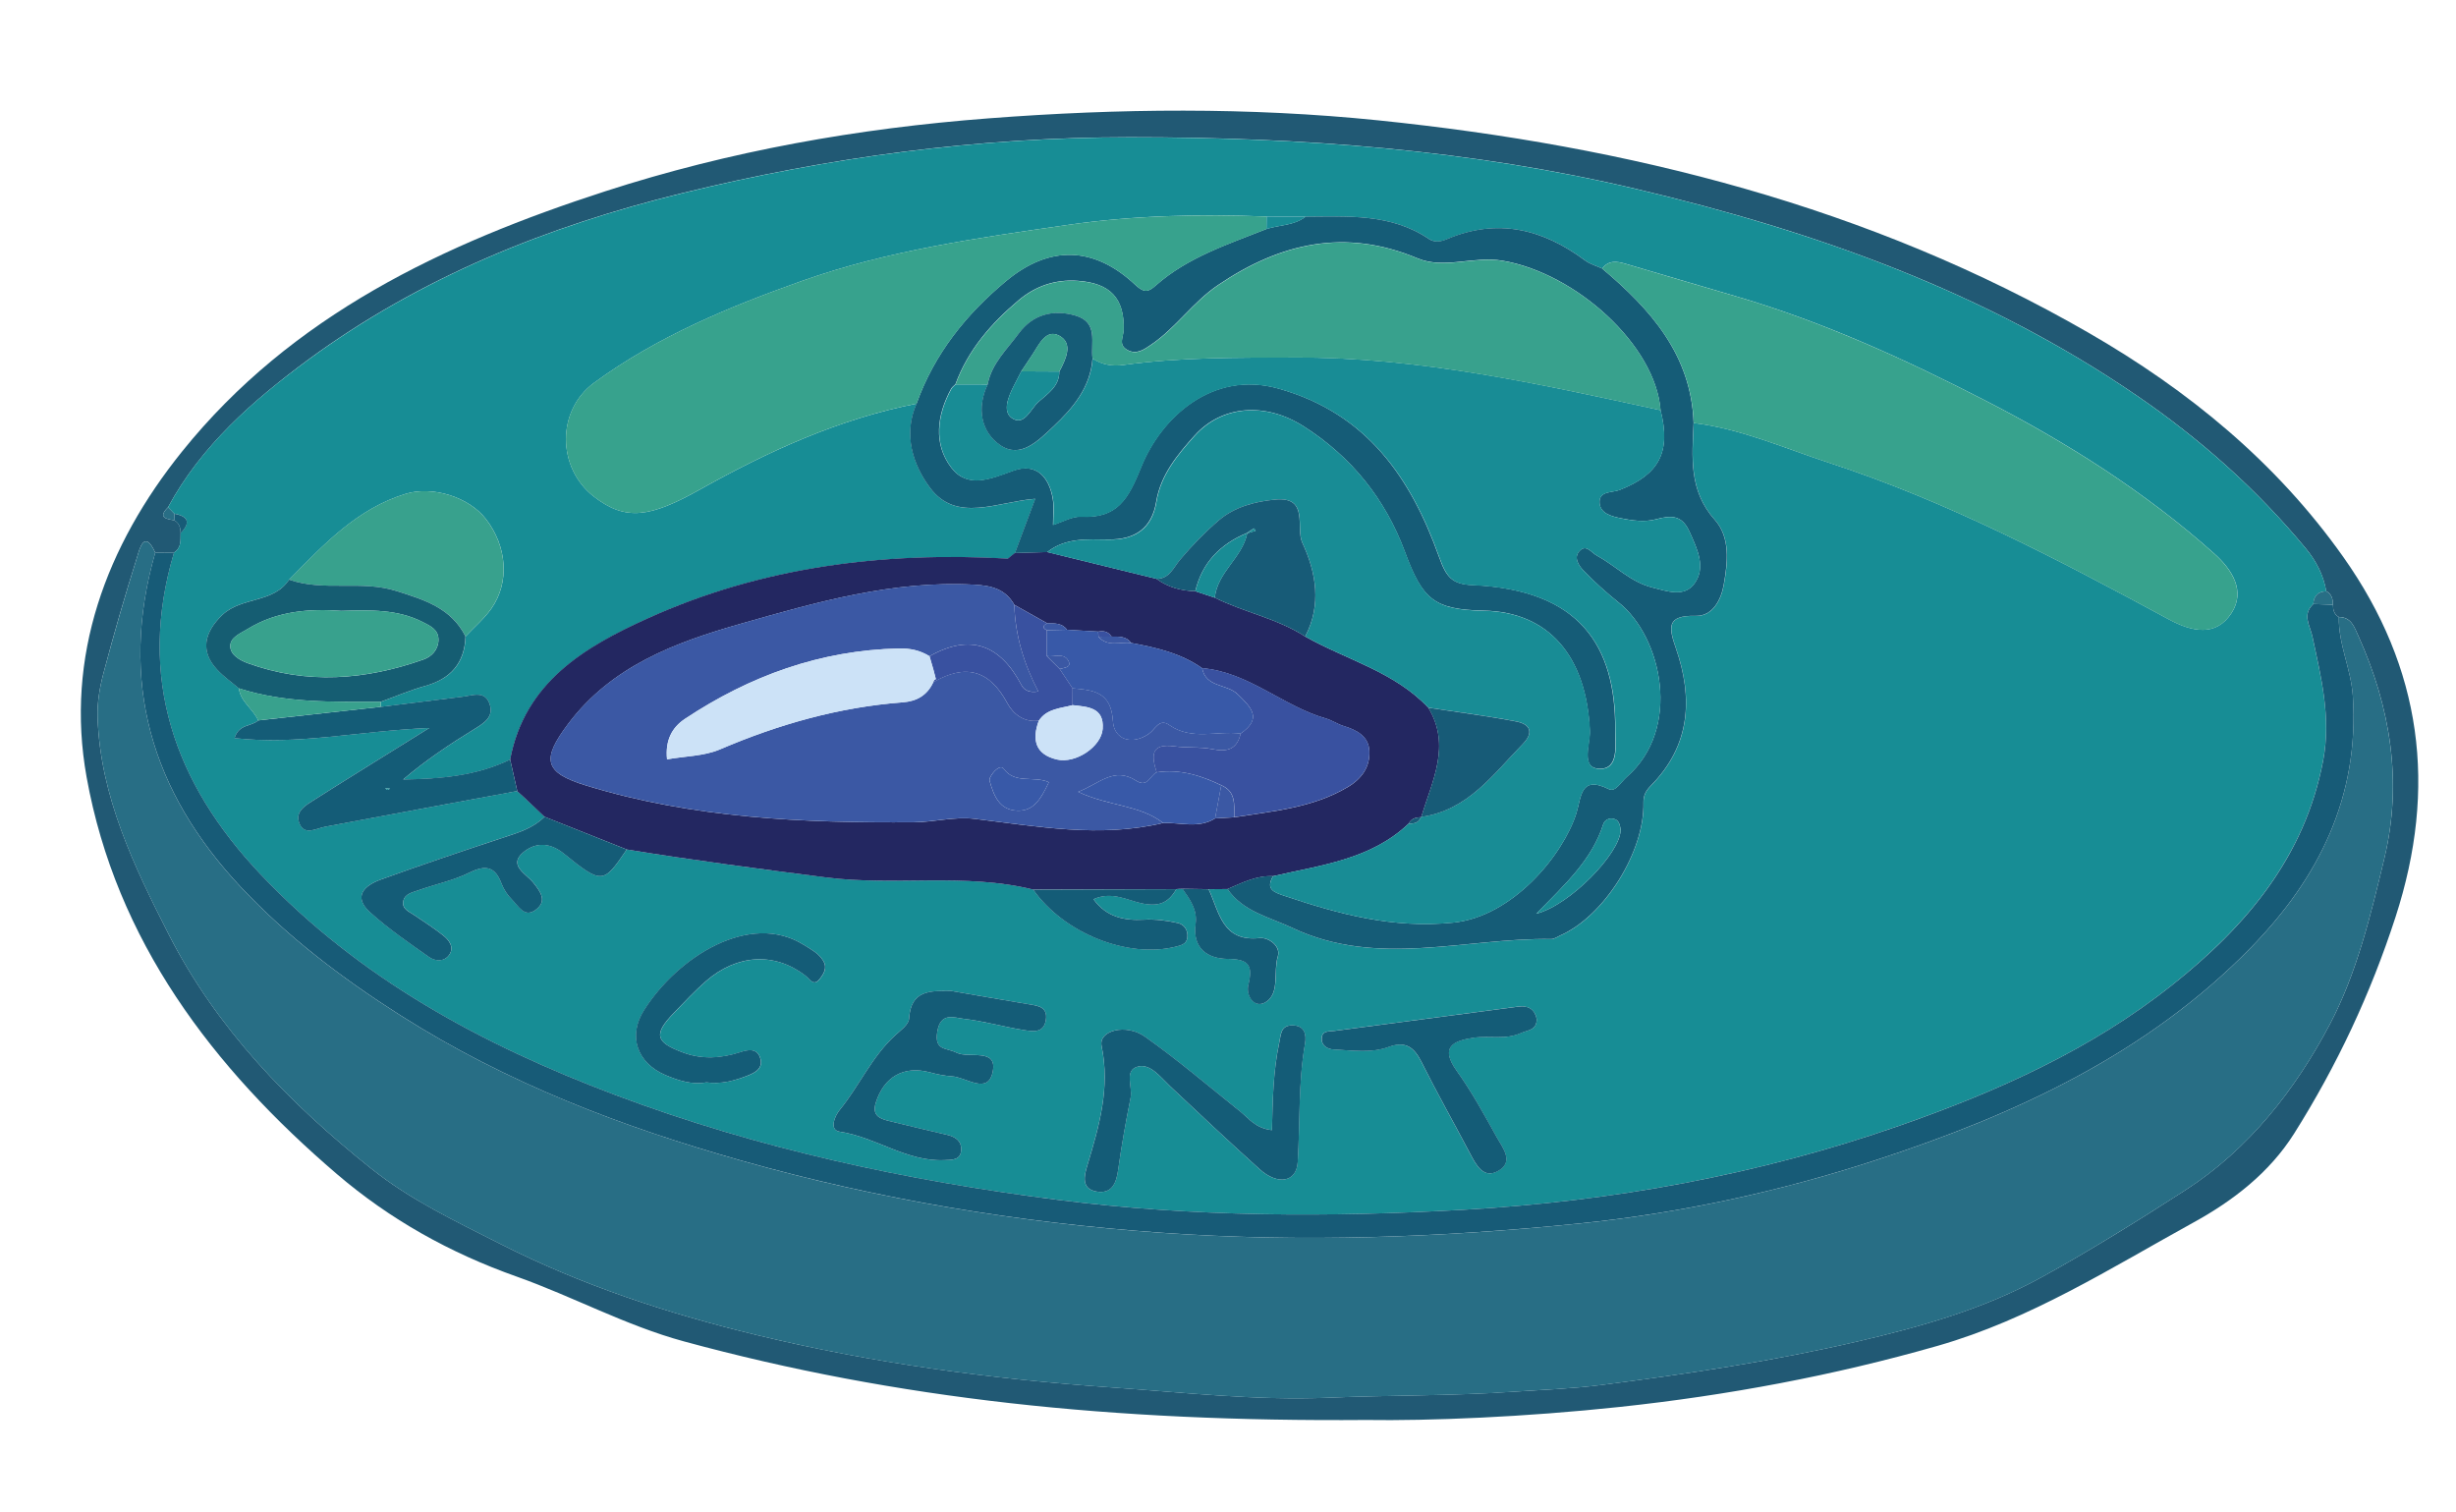 <?xml version="1.0" encoding="utf-8"?>
<!-- Generator: Adobe Illustrator 26.1.0, SVG Export Plug-In . SVG Version: 6.00 Build 0)  -->
<svg version="1.1" id="Layer_1" xmlns="http://www.w3.org/2000/svg" xmlns:xlink="http://www.w3.org/1999/xlink" x="0px" y="0px"
	 viewBox="0 0 380 234" style="enable-background:new 0 0 380 234;" xml:space="preserve">
<style type="text/css">
	.st0{fill:#215974;}
	.st1{fill:#178D95;}
	.st2{fill:#286E85;}
	.st3{fill:#175B77;}
	.st4{fill:#232761;}
	.st5{fill:#155C77;}
	.st6{fill:#37A28D;}
	.st7{fill:#38A18D;}
	.st8{fill:#145C77;}
	.st9{fill:#155D72;}
	.st10{fill:#188C95;}
	.st11{fill:#3B58A4;}
	.st12{fill:#3951A0;}
	.st13{fill:#3859A8;}
	.st14{fill:#CCE2F7;}
</style>
<g>
	<path class="st0" d="M211.35,219.69c-39.07,0.31-72.65-3.21-105.54-12.16c-8.96-2.44-17.19-6.94-25.86-10.02
		c-10.38-3.68-19.61-8.84-27.83-15.87c-19.22-16.45-34.16-36.09-38.72-61.41c-3.36-18.64,3.02-35.77,14.76-50.36
		c16.97-21.1,40.46-32.17,65.5-40.28c19.25-6.23,39.07-9.74,59.29-11.28c20.13-1.54,40.28-1.74,60.31,0.31
		c38.66,3.97,75.9,13.27,109.9,32.87c15.39,8.87,29.02,20,39.4,34.68c12.17,17.2,14.6,35.63,8.08,55.72
		c-3.86,11.89-9.06,22.97-15.68,33.48c-3.86,6.12-9.53,10.44-15.55,13.75c-12.83,7.07-25.28,15-39.61,19.1
		c-16.12,4.61-32.48,7.66-49.16,9.45C235.88,219.25,221.12,219.84,211.35,219.69z M26.95,80.49c0.8,0.43,0.98,1.17,1,1.99
		c-0.03,1.1,0.15,2.28-1.02,3c-0.97,0.01-1.94,0.01-2.91,0.02c-1.7-3.76-2.47-0.4-2.77,0.56c-1.89,5.99-3.64,12.03-5.24,18.1
		c-0.59,2.21-0.99,4.57-0.91,6.84c0.42,12.22,5.63,22.99,11,33.55c7.44,14.6,18.64,26.11,31.36,36.26c6.11,4.88,13,8.11,19.95,11.64
		c12.7,6.44,25.9,10.75,39.58,14.07c18.05,4.38,36.34,6.83,54.87,8.12c11.24,0.78,22.51,2.07,33.72,1.6
		c9.46-0.4,18.93-0.27,28.35-0.91c4.61-0.31,9.27-0.47,13.85-1.06c13.26-1.7,26.48-3.68,39.54-6.71c9.87-2.29,19.65-5.06,28.44-9.89
		c7.59-4.17,15.03-8.81,22.34-13.52c9.86-6.35,17.04-15.57,22.36-25.64c4.17-7.88,6.36-16.96,8.46-25.74
		c2.83-11.8,0.95-23.37-4.04-34.41c-0.6-1.32-1.08-2.9-3.01-2.9c-0.75-0.43-0.9-1.14-0.92-1.91c0.01-0.87-0.18-1.64-1.03-2.09
		c-0.43-2.53-1.59-4.72-3.2-6.66c-7.55-9.12-16.28-16.87-26.08-23.58c-23.57-16.14-49.84-25.43-77.4-31.97
		c-25.83-6.13-51.93-8.02-78.42-8.02c-23.56,0-46.6,3.09-69.31,8.66c-20.74,5.09-40.47,13-57.84,25.77
		C39.16,61.95,31.16,68.92,26,78.48C24.41,80.05,25.64,80.29,26.95,80.49z"/>
	<path class="st1" d="M26,78.48c5.16-9.56,13.15-16.53,21.68-22.8C65.06,42.91,84.78,35,105.52,29.91
		c22.71-5.58,45.75-8.66,69.31-8.66c26.48,0,52.58,1.89,78.42,8.02c27.56,6.54,53.83,15.83,77.4,31.97
		c9.79,6.71,18.53,14.46,26.08,23.58c1.61,1.94,2.77,4.13,3.2,6.66c-1.28,0.03-1.93,0.71-2.01,1.97c-1.78,1.65-0.51,3.33-0.14,5.06
		c1.35,6.3,2.92,12.5,1.66,19.14c-2.83,14.96-11.94,25.64-23.3,34.7c-12.59,10.03-27.07,16.5-42.2,21.79
		c-21.9,7.66-44.6,11.74-67.54,13.03c-20.83,1.18-41.81,1.12-62.7-1.53c-23.43-2.97-46.32-7.89-68.45-16.21
		c-20.58-7.74-39.65-18.01-54.94-34.16c-13.34-14.09-19.16-30.44-13.39-49.79c1.17-0.72,0.99-1.89,1.02-3
		c1.58-1.62,1.2-2.6-0.97-3.01C26.65,79.15,26.33,78.82,26,78.48z M36.96,106.49c0.26,2.09,2.2,3.18,2.99,4.96
		c-1,0.97-2.96,0.5-3.66,2.74c9.75,1.13,19.18-1.1,30.14-1.57c-6.76,4.21-12.24,7.59-17.68,11.04c-1.36,0.87-3.25,1.85-2.38,3.81
		c0.81,1.81,2.53,0.7,3.95,0.43c9.9-1.87,19.81-3.69,29.72-5.52c0,0,0.01,0.05,0.01,0.05c0.34,0.3,0.67,0.6,1.01,0.89
		c1.07,1.01,2.13,2.03,3.2,3.04c-1.7,1.71-3.89,2.4-6.12,3.13c-6.43,2.12-12.84,4.29-19.21,6.58c-2.49,0.9-4.41,2.59-1.65,5.08
		c2.82,2.54,5.99,4.7,9.09,6.9c0.98,0.69,2.39,0.77,3.15-0.34c0.8-1.17-0.02-2.27-0.96-3.01c-1.43-1.12-2.96-2.12-4.48-3.14
		c-0.82-0.55-1.92-0.95-1.67-2.17c0.23-1.12,1.4-1.33,2.3-1.65c2.64-0.95,5.45-1.52,7.95-2.75c2.52-1.24,3.95-0.92,4.95,1.72
		c0.34,0.91,0.93,1.8,1.62,2.47c0.99,0.96,1.91,2.86,3.63,1.6c1.86-1.36,0.79-2.81-0.34-4.23c-1.09-1.36-3.95-2.69-1.54-4.7
		c1.65-1.38,3.86-1.74,6.27,0.21c5.97,4.84,6.13,4.65,9.73-0.64c10.24,1.68,20.52,3,30.81,4.32c10.69,1.38,21.51-0.73,32.07,1.88
		c4.74,6.75,14.61,10.69,22.05,8.84c0.84-0.21,1.66-0.4,1.8-1.36c0.17-1.13-0.45-2.08-1.45-2.3c-1.73-0.39-3.47-0.63-5.34-0.52
		c-2.82,0.15-5.72-0.33-7.72-3.17c2.88-1.29,5.26,0.2,7.53,0.66c2.67,0.54,4.07-0.14,5.28-2.21c0.32-0.03,0.64-0.05,0.96-0.05
		c1.14,1.64,2.34,3.23,2.03,5.44c-0.52,3.73,1.81,5.36,4.94,5.4c3.19,0.04,4,0.87,3.22,4.02c-0.43,1.72,1.04,3.87,2.85,2.56
		c2.01-1.45,1.01-4.6,1.71-6.95c0.51-1.69-1.53-3-2.8-2.86c-5.83,0.63-6.25-4.03-7.9-7.55c0.97-0.01,1.95-0.01,2.92-0.02
		c2.44,3.53,6.45,4.32,10.02,6.01c13.16,6.22,26.7,1.53,40.06,1.73c0.46,0.01,0.92-0.34,1.38-0.54c6.79-2.96,13.08-12.94,12.9-20.6
		c-0.03-1.15,0.44-1.88,1.15-2.6c6.1-6.19,6.54-13.49,3.88-21.2c-1.13-3.29-1.51-5.18,3.06-5.06c2.66,0.07,3.93-2.54,4.33-4.83
		c0.61-3.43,1.06-7.29-1.41-10.06c-4.02-4.52-3.49-9.7-3.25-14.96c7.29,0.88,13.98,3.88,20.85,6.12
		c18.47,6.03,35.62,15.04,52.64,24.25c3.64,1.97,7.33,2.71,9.72-0.97c2.2-3.4,0.1-6.72-2.68-9.2
		c-10.67-9.52-22.75-17.16-35.33-23.63c-12.38-6.37-25.16-12.22-38.64-16.16c-5.71-1.67-11.4-3.37-17.11-5.04
		c-1.32-0.39-2.63-0.59-3.61,0.74c-0.88-0.41-1.87-0.67-2.63-1.24c-6.54-4.89-13.56-6.61-21.35-3.32c-0.97,0.41-1.92,0.59-2.83-0.02
		c-5.86-3.95-12.5-3.48-19.08-3.44c-2.01-0.01-4.03-0.02-6.04-0.03c-10.3-0.4-20.64-0.18-30.78,1.3
		c-13.87,2.01-27.82,3.95-41.15,8.68c-11.31,4.02-22.35,8.6-32.1,15.73c-5.87,4.29-5.76,13.2-0.05,17.62
		c4.92,3.81,8.67,3.24,16.42-1.1c10.55-5.91,21.53-10.93,33.52-13.28c-2.13,4.8-0.53,9.52,2.1,13.05c4.09,5.47,10.4,2.13,16.26,1.68
		c-1.2,3.21-2.17,5.8-3.14,8.39l-0.04,0.02c-0.35,0.28-0.7,0.57-1.05,0.85c-19.29-1.09-38.1,1.25-55.79,9.27
		c-9.7,4.4-18.97,9.87-21.23,21.81c-5.24,2.54-10.82,3.01-16.56,3.08c3.54-3.01,7.23-5.47,11.01-7.79c1.51-0.92,3-1.86,2.39-3.81
		c-0.7-2.23-2.64-1.39-4.21-1.2c-4.23,0.51-8.45,1.05-12.67,1.57c0.02-0.26,0.02-0.52,0-0.78c2.29-0.83,4.55-1.81,6.89-2.46
		c3.96-1.1,6.12-3.52,6.25-7.67c1.34-1.43,2.87-2.72,3.99-4.31c2.86-4.08,2.43-9.63-0.87-13.88c-2.64-3.39-8.27-5.13-12.38-3.87
		c-7.57,2.32-12.73,7.89-18.04,13.28c-2.43,3.69-7.33,2.59-10.34,5.46c-2.81,2.68-3.45,5.63-0.8,8.45
		C34.6,104.67,35.83,105.53,36.96,106.49z M196.8,174.85c-2.54-0.3-3.51-1.75-4.79-2.78c-4.9-3.94-9.71-8.01-14.83-11.66
		c-3.01-2.14-7.24-0.95-6.75,1.42c1.36,6.5-0.39,12.45-2.21,18.5c-0.44,1.46-1.03,3.6,1.43,4.02c2.36,0.4,3.05-1.25,3.34-3.33
		c0.53-3.76,1.2-7.5,1.94-11.22c0.33-1.66-1.09-4.26,1.18-4.8c1.9-0.45,3.43,1.64,4.89,3.02c4.59,4.32,9.19,8.63,13.86,12.85
		c2.81,2.54,5.73,2.06,5.92-1.07c0.38-6.11,0.06-12.25,1.13-18.34c0.23-1.32,0-2.79-1.91-2.82c-1.88-0.03-1.81,1.39-2.09,2.74
		C196.99,165.75,196.91,170.18,196.8,174.85z M147.1,153.3c-3.15,0.02-6.17-0.18-6.45,4.32c-0.06,0.91-1.34,1.81-2.18,2.59
		c-3.59,3.3-5.53,7.82-8.56,11.53c-0.78,0.96-1.65,3.1,0.02,3.35c5.6,0.85,10.35,4.67,16.2,4.4c1.15-0.05,2.52,0.05,2.59-1.6
		c0.06-1.38-0.91-2.02-2.16-2.31c-3.06-0.71-6.12-1.43-9.17-2.19c-1.41-0.35-2.45-0.93-1.89-2.76c1.24-4.04,4.35-5.81,8.38-4.72
		c1.11,0.3,2.26,0.55,3.4,0.61c2.2,0.13,5.56,2.9,6.31-0.66c0.81-3.82-3.66-2.04-5.6-3c-1.61-0.8-3.44-0.27-2.97-3.22
		c0.49-3.12,2.6-2.18,4.11-2.01c3.1,0.35,6.14,1.24,9.24,1.73c1.4,0.22,3.19,0.57,3.47-1.67c0.23-1.87-1.16-2.08-2.54-2.3
		C155.23,154.71,151.17,154,147.1,153.3z M237.77,157.65c-0.29-1.46-1.3-2.12-2.85-1.92c-9.5,1.24-19,2.5-28.5,3.76
		c-0.78,0.1-1.84-0.05-1.93,1.07c-0.09,1.25,0.93,1.77,1.93,1.81c2.81,0.13,5.7,0.6,8.42-0.4c2.64-0.97,3.95,0.08,5.1,2.36
		c2.39,4.75,5.01,9.39,7.48,14.1c0.97,1.85,2.13,4.05,4.43,2.69c2.43-1.42,0.61-3.58-0.3-5.21c-1.93-3.48-3.85-7.01-6.17-10.23
		c-2.66-3.71-0.56-4.66,2.57-5.13c2.44-0.37,5,0.37,7.39-0.74C236.36,159.36,237.78,159.43,237.77,157.65z M109.29,167.46
		c2.23,0.31,4.31-0.24,6.35-1.02c1.34-0.51,2.56-1.24,1.95-2.88c-0.53-1.44-1.95-1.13-3.01-0.78c-2.94,0.96-5.87,1.16-8.79,0.1
		c-4.42-1.61-4.7-2.85-1.51-6.16c1.62-1.68,3.21-3.39,4.97-4.92c4.8-4.18,10.64-4.5,15.37-0.85c0.78,0.6,1.27,1.75,2.27,0.46
		c0.6-0.78,1.15-1.69,0.51-2.74c-0.72-1.18-1.9-1.78-3.04-2.49c-8.31-5.2-19.42,1.81-24.69,10.1c-2.57,4.04-1.07,8.21,3.35,10.08
		C104.97,167.18,107.07,167.86,109.29,167.46z"/>
	<path class="st2" d="M361.87,95.47c1.93,0,2.42,1.59,3.01,2.9c4.99,11.04,6.86,22.61,4.04,34.41c-2.1,8.78-4.3,17.86-8.46,25.74
		c-5.32,10.06-12.49,19.29-22.36,25.64c-7.32,4.71-14.75,9.35-22.34,13.52c-8.78,4.83-18.57,7.6-28.44,9.89
		c-13.06,3.03-26.28,5-39.54,6.71c-4.58,0.59-9.24,0.74-13.85,1.06c-9.42,0.64-18.9,0.51-28.35,0.91
		c-11.2,0.47-22.48-0.82-33.72-1.6c-18.53-1.29-36.82-3.73-54.87-8.12c-13.68-3.32-26.88-7.63-39.58-14.07
		c-6.95-3.52-13.83-6.76-19.95-11.64c-12.72-10.15-23.93-21.66-31.36-36.26c-5.38-10.56-10.58-21.33-11-33.55
		c-0.08-2.27,0.32-4.63,0.91-6.84c1.61-6.07,3.36-12.11,5.24-18.1c0.3-0.96,1.07-4.32,2.77-0.56c-5.72,19.88-0.59,37.03,13.31,51.81
		c7.28,7.74,15.66,14.08,24.69,19.82c16.41,10.42,34.23,17.21,52.75,22.45c21.24,6,42.86,9.58,64.95,11.14
		c21.65,1.52,43.15,0.75,64.61-1.43c15.65-1.59,31.05-4.95,46.05-9.85c21.51-7.04,41.8-16.37,57.9-32.85
		c10.48-10.73,16.78-23.33,15.76-38.91C363.76,103.48,361.79,99.68,361.87,95.47z"/>
	<path class="st3" d="M361.87,95.47c-0.08,4.2,1.89,8.01,2.17,12.21c1.02,15.58-5.28,28.18-15.76,38.91
		c-16.1,16.48-36.38,25.81-57.9,32.85c-15,4.91-30.41,8.26-46.05,9.85c-21.46,2.18-42.96,2.96-64.61,1.43
		c-22.09-1.56-43.7-5.14-64.95-11.14c-18.52-5.23-36.34-12.02-52.75-22.45c-9.03-5.74-17.41-12.08-24.69-19.82
		c-13.9-14.78-19.03-31.93-13.31-51.81c0.97-0.01,1.94-0.01,2.91-0.02c-5.77,19.35,0.05,35.7,13.39,49.79
		c15.29,16.15,34.36,26.42,54.94,34.16c22.12,8.32,45.01,13.23,68.45,16.21c20.89,2.65,41.87,2.7,62.7,1.53
		c22.94-1.29,45.63-5.37,67.54-13.03c15.14-5.29,29.61-11.77,42.2-21.79c11.37-9.05,20.47-19.73,23.3-34.7
		c1.25-6.64-0.31-12.84-1.66-19.14c-0.37-1.73-1.64-3.42,0.14-5.06c1.01,0.04,2.02,0.08,3.03,0.11
		C360.97,94.34,361.12,95.05,361.87,95.47z"/>
	<path class="st2" d="M360.95,93.56c-1.01-0.04-2.02-0.08-3.03-0.11c0.07-1.26,0.72-1.94,2.01-1.97
		C360.77,91.92,360.96,92.69,360.95,93.56z"/>
	<path class="st3" d="M26.98,79.48c2.17,0.41,2.55,1.39,0.97,3.01c-0.02-0.82-0.2-1.56-1-1.99C26.96,80.16,26.97,79.82,26.98,79.48z
		"/>
	<path class="st2" d="M26.98,79.48c-0.01,0.34-0.02,0.68-0.03,1.01c-1.31-0.2-2.54-0.44-0.94-2.01
		C26.33,78.82,26.65,79.15,26.98,79.48z"/>
	<path class="st4" d="M84.25,126.37c-1.07-1.01-2.13-2.03-3.2-3.04c-0.34-0.3-0.67-0.6-1.01-0.9c0,0-0.01-0.05-0.01-0.05
		c-0.37-1.63-0.73-3.25-1.1-4.88c2.26-11.95,11.52-17.41,21.23-21.81c17.68-8.02,36.49-10.36,55.78-9.27
		c0.35-0.28,0.7-0.57,1.05-0.85c0,0,0.04-0.02,0.04-0.02c1.67-0.05,3.33-0.09,5-0.14c5.64,1.38,11.27,2.76,16.91,4.14
		c1.78,1.32,3.82,1.85,6.01,1.92c1,0.33,2,0.67,3.01,1c4.54,2.28,9.67,3.2,13.99,6.01c6.38,3.61,13.79,5.43,19.04,11
		c3.58,5.88,0.59,11.35-1.08,16.9l-0.06,0.06c-0.8,0.01-1.49,0.21-1.9,0.99c-5.88,5.58-13.59,6.42-20.97,8.13
		c-2.57-0.12-4.79,1.02-7.05,1.99c-0.97,0.01-1.95,0.01-2.92,0.02c-1.35-0.02-2.7-0.04-4.05-0.06c-0.32,0-0.64,0.01-0.96,0.05
		c-7.38,0.02-14.76,0.04-22.14,0.07c-10.56-2.61-21.39-0.51-32.07-1.88c-10.29-1.32-20.57-2.65-30.81-4.32
		C92.73,129.74,88.49,128.06,84.25,126.37z M171.97,98.49c-0.48-0.78-1.21-0.93-2.04-0.77c-1.61-0.1-3.22-0.19-4.83-0.28
		c-0.77-1.07-1.93-0.99-3.05-1c-1.7-0.95-3.4-1.91-5.1-2.86c-1.39-2.42-3.47-2.97-6.22-3.12c-12.53-0.68-24.36,2.69-36.16,6.06
		c-10.13,2.89-19.93,6.54-26.64,15.45c-4.17,5.53-3.8,7.55,2.76,9.56c16.52,5.07,33.61,5.81,50.72,5.69
		c3.09-0.02,6.25-0.91,9.4-0.53c9.7,1.17,19.37,2.97,29.15,0.64c2.7-0.1,5.49,0.9,8.05-0.71c0.98-0.06,1.96-0.11,2.95-0.17
		c6-0.95,12.1-1.45,17.53-4.65c2.23-1.32,3.5-3.16,3.38-5.61c-0.11-2.27-1.95-3.25-3.98-3.86c-0.94-0.28-1.79-0.89-2.74-1.16
		c-6.67-1.91-11.96-7.17-19.15-7.79c-3.3-2.31-7.11-3.19-10.98-3.9C174.24,98.39,173.09,98.5,171.97,98.49z"/>
	<path class="st5" d="M162.03,85.42c-1.67,0.05-3.33,0.09-5,0.14c0.97-2.59,1.94-5.17,3.14-8.39c-5.85,0.45-12.17,3.78-16.26-1.68
		c-2.64-3.53-4.23-8.25-2.1-13.05c2.75-7.7,7.7-13.86,13.88-18.98c6.76-5.61,13.64-5.34,19.98,0.62c1.41,1.32,2.04,1.07,3.18,0.06
		c4.95-4.36,11.13-6.34,17.09-8.71c2.02-0.65,4.28-0.52,6.06-1.91c6.57-0.03,13.22-0.51,19.07,3.44c0.91,0.61,1.85,0.43,2.83,0.02
		c7.8-3.29,14.81-1.56,21.35,3.32c0.76,0.57,1.75,0.84,2.63,1.24c7.51,6.31,13.79,13.35,14.16,23.89
		c-0.24,5.27-0.77,10.45,3.25,14.96c2.47,2.77,2.01,6.63,1.41,10.06c-0.4,2.29-1.67,4.89-4.33,4.83c-4.57-0.11-4.2,1.77-3.06,5.06
		c2.66,7.71,2.22,15.01-3.88,21.2c-0.7,0.71-1.17,1.44-1.15,2.6c0.19,7.66-6.11,17.63-12.9,20.6c-0.45,0.2-0.92,0.55-1.38,0.54
		c-13.36-0.2-26.91,4.49-40.06-1.73c-3.58-1.69-7.59-2.48-10.02-6.01c2.26-0.97,4.48-2.12,7.05-1.99c-1.19,2.04,0.14,2.5,1.75,3.04
		c8.48,2.85,16.8,5.09,26.12,4.15c9.21-0.93,16.99-10.45,19.04-16.87c0.81-2.52,0.57-6.01,5.05-3.78c1.02,0.51,1.88-1.13,2.74-1.87
		c8.6-7.48,5.46-21.67-1.21-26.99c-1.94-1.55-3.8-3.22-5.51-5.01c-0.74-0.77-1.57-2.09-0.44-3.1c0.98-0.88,1.72,0.38,2.54,0.82
		c2.9,1.58,5.24,4.1,8.59,4.95c2.29,0.58,4.93,1.55,6.5-0.57c1.86-2.53,0.48-5.34-0.71-8c-1.16-2.62-2.78-2.64-5.22-1.98
		c-1.69,0.46-3.67,0.21-5.43-0.16c-1.36-0.28-3.29-0.72-3.3-2.51c-0.02-1.74,2.01-1.44,3.11-1.87c6.13-2.4,7.98-5.87,6.33-12.35
		c-0.76-10.03-13.09-21.2-24.45-23.12c-4.5-0.76-9.02,1.36-13.15-0.37c-11.2-4.69-21.21-2.39-30.85,4.13
		c-3.91,2.64-6.53,6.64-10.39,9.25c-1.06,0.72-2.24,1.59-3.67,0.79c-1.43-0.8-0.59-2-0.56-3.1c0.15-4.93-2.12-7.23-7.08-7.59
		c-3.54-0.25-6.6,0.83-9.21,3.04c-4.22,3.56-7.79,7.67-9.73,12.96c-0.23,0.24-0.53,0.44-0.68,0.72c-2.2,4.07-2.77,8.52,0.03,12.19
		c2.51,3.28,6.1,1.73,9.55,0.48c3.57-1.3,5.59,0.92,6.16,4.39c0.2,1.25,0.03,2.56,0.03,3.99c1.49-0.46,2.93-1.34,4.32-1.27
		c5.63,0.28,7.3-2.68,9.32-7.69c3.07-7.62,10.98-15.02,21.25-12.14c13.72,3.84,20.48,13.87,24.84,26.05
		c1.12,3.14,2.01,4.22,5.2,4.36c16.59,0.71,22.13,9.42,22.05,22.34c-0.01,2.38,0.62,6.17-2.46,6.07c-2.96-0.1-1.37-3.83-1.46-5.89
		c-0.52-11.58-6.41-18.37-16.4-18.57c-7.68-0.16-9.48-1.68-12.22-9.11c-3.02-8.17-8.31-14.73-15.67-19.41
		c-5.94-3.78-12.65-3.26-16.88,1.45c-2.62,2.92-5.24,6.05-5.92,10.21c-0.68,4.13-3.29,5.9-7.37,5.85
		C168.26,83.45,164.88,83.16,162.03,85.42z M237.71,141.36c5.21-1.33,12.86-9.29,13.03-12.82c0.03-0.57-0.22-1.42-0.63-1.67
		c-0.75-0.46-1.77-0.23-2.06,0.68C246.32,133,242.19,136.79,237.71,141.36z"/>
	<path class="st6" d="M195.95,35.44c-5.97,2.38-12.15,4.35-17.09,8.71c-1.15,1.01-1.78,1.26-3.18-0.06
		c-6.34-5.96-13.22-6.23-19.98-0.62c-6.17,5.12-11.13,11.28-13.88,18.98c-11.99,2.35-22.97,7.37-33.52,13.28
		c-7.75,4.34-11.5,4.91-16.42,1.1c-5.7-4.42-5.82-13.33,0.05-17.62c9.75-7.13,20.79-11.71,32.1-15.73
		c13.33-4.73,27.28-6.67,41.15-8.68c10.14-1.47,20.49-1.69,30.78-1.3C195.96,34.14,195.96,34.79,195.95,35.44z"/>
	<path class="st6" d="M262.06,65.45c-0.37-10.54-6.65-17.58-14.16-23.89c0.98-1.33,2.29-1.13,3.6-0.74
		c5.71,1.67,11.4,3.38,17.11,5.04c13.48,3.94,26.26,9.79,38.64,16.16c12.58,6.48,24.66,14.11,35.33,23.63
		c2.78,2.48,4.88,5.8,2.68,9.2c-2.38,3.68-6.07,2.94-9.72,0.97c-17.02-9.21-34.17-18.22-52.64-24.25
		C276.04,69.33,269.35,66.33,262.06,65.45z"/>
	<path class="st7" d="M44.73,89.68c5.3-5.39,10.46-10.96,18.04-13.28c4.11-1.26,9.74,0.48,12.38,3.87c3.3,4.25,3.74,9.79,0.87,13.88
		c-1.11,1.59-2.65,2.88-3.99,4.31c-2.21-4.4-6.38-5.66-10.67-7.02C55.89,89.71,50.13,91.58,44.73,89.68z"/>
	<path class="st8" d="M78.93,117.51c0.37,1.63,0.73,3.26,1.1,4.88c-9.91,1.83-19.82,3.65-29.72,5.52c-1.42,0.27-3.14,1.38-3.95-0.43
		c-0.87-1.96,1.02-2.94,2.38-3.81c5.44-3.45,10.92-6.83,17.68-11.04c-10.96,0.47-20.39,2.69-30.14,1.57
		c0.7-2.24,2.66-1.77,3.66-2.74c6.32-0.7,12.63-1.4,18.95-2.1c4.23-0.53,8.45-1.06,12.68-1.57c1.57-0.19,3.51-1.03,4.21,1.2
		c0.62,1.95-0.88,2.88-2.39,3.81c-3.78,2.32-7.47,4.78-11.01,7.79C68.11,120.51,73.7,120.04,78.93,117.51z M60.35,122.01
		c-0.25-0.02-0.51-0.04-0.76-0.07c0.12,0.09,0.23,0.25,0.36,0.26C60.07,122.22,60.21,122.08,60.35,122.01z"/>
	<path class="st8" d="M196.8,174.85c0.11-4.67,0.19-9.11,1.12-13.47c0.29-1.35,0.21-2.76,2.09-2.74c1.91,0.03,2.14,1.5,1.91,2.82
		c-1.06,6.08-0.75,12.23-1.13,18.34c-0.19,3.13-3.11,3.61-5.92,1.07c-4.68-4.22-9.28-8.53-13.86-12.85c-1.46-1.38-3-3.47-4.89-3.02
		c-2.27,0.53-0.85,3.14-1.18,4.8c-0.75,3.72-1.41,7.46-1.94,11.22c-0.29,2.08-0.98,3.73-3.34,3.33c-2.46-0.42-1.87-2.56-1.43-4.02
		c1.82-6.05,3.57-12,2.21-18.5c-0.5-2.36,3.74-3.56,6.75-1.42c5.12,3.64,9.92,7.72,14.83,11.66
		C193.29,173.1,194.26,174.55,196.8,174.85z"/>
	<path class="st9" d="M44.73,89.68c5.39,1.89,11.16,0.03,16.62,1.76c4.29,1.36,8.46,2.62,10.67,7.02c-0.14,4.14-2.29,6.57-6.25,7.67
		c-2.34,0.65-4.6,1.63-6.89,2.46c-7.38-0.01-14.78,0.22-21.93-2.09c-1.13-0.96-2.36-1.82-3.36-2.9c-2.65-2.82-2.01-5.77,0.8-8.45
		C37.4,92.28,42.31,93.38,44.73,89.68z M52.81,94.51c-4.79-0.35-9.87-0.04-14.49,2.8c-1.14,0.7-2.71,1.29-2.69,2.67
		c0.02,1.35,1.45,2.16,2.72,2.63c9.13,3.32,18.21,2.6,27.19-0.58c1.24-0.44,2.27-1.5,2.3-3c0.03-1.6-1.21-2.17-2.44-2.79
		C61.54,94.27,57.39,94.37,52.81,94.51z"/>
	<path class="st8" d="M147.1,153.3c4.06,0.7,8.13,1.42,12.2,2.09c1.38,0.23,2.77,0.44,2.54,2.3c-0.28,2.24-2.07,1.89-3.47,1.67
		c-3.09-0.49-6.13-1.38-9.24-1.73c-1.5-0.17-3.61-1.11-4.11,2.01c-0.47,2.95,1.37,2.42,2.97,3.22c1.94,0.97,6.41-0.82,5.6,3
		c-0.75,3.57-4.11,0.79-6.31,0.66c-1.14-0.07-2.29-0.31-3.4-0.61c-4.03-1.09-7.13,0.68-8.38,4.72c-0.57,1.83,0.47,2.41,1.89,2.76
		c3.05,0.75,6.11,1.47,9.17,2.19c1.25,0.29,2.22,0.94,2.16,2.31c-0.07,1.65-1.44,1.54-2.59,1.6c-5.85,0.27-10.6-3.56-16.2-4.4
		c-1.67-0.25-0.8-2.39-0.02-3.35c3.03-3.72,4.97-8.23,8.56-11.53c0.84-0.77,2.12-1.68,2.18-2.59
		C140.93,153.12,143.95,153.31,147.1,153.3z"/>
	<path class="st8" d="M84.25,126.37c4.24,1.69,8.48,3.37,12.72,5.06c-3.6,5.28-3.76,5.48-9.73,0.64c-2.4-1.95-4.62-1.59-6.27-0.21
		c-2.41,2.01,0.45,3.34,1.54,4.7c1.14,1.42,2.2,2.87,0.34,4.23c-1.72,1.26-2.65-0.63-3.63-1.6c-0.69-0.68-1.28-1.57-1.62-2.47
		c-0.99-2.64-2.43-2.96-4.95-1.72c-2.49,1.23-5.31,1.81-7.95,2.75c-0.89,0.32-2.07,0.53-2.3,1.65c-0.26,1.22,0.85,1.62,1.67,2.17
		c1.51,1.02,3.05,2.01,4.48,3.14c0.94,0.74,1.76,1.84,0.96,3.01c-0.76,1.11-2.17,1.04-3.15,0.34c-3.11-2.2-6.28-4.36-9.09-6.9
		c-2.75-2.48-0.84-4.18,1.65-5.08c6.37-2.3,12.78-4.46,19.21-6.58C80.36,128.77,82.55,128.08,84.25,126.37z"/>
	<path class="st8" d="M237.77,157.65c0,1.78-1.41,1.71-2.41,2.17c-2.39,1.1-4.95,0.37-7.39,0.74c-3.13,0.47-5.23,1.42-2.57,5.13
		c2.32,3.23,4.24,6.75,6.17,10.23c0.9,1.63,2.73,3.78,0.3,5.21c-2.31,1.35-3.46-0.84-4.43-2.69c-2.47-4.71-5.1-9.34-7.48-14.1
		c-1.15-2.29-2.45-3.34-5.1-2.36c-2.72,1-5.6,0.53-8.42,0.4c-1-0.04-2.03-0.56-1.93-1.81c0.08-1.13,1.14-0.97,1.93-1.07
		c9.5-1.26,19-2.52,28.5-3.76C236.48,155.53,237.48,156.19,237.77,157.65z"/>
	<path class="st8" d="M109.29,167.46c-2.22,0.4-4.32-0.28-6.29-1.11c-4.42-1.87-5.92-6.04-3.35-10.08
		c5.27-8.29,16.38-15.29,24.69-10.1c1.14,0.71,2.32,1.31,3.04,2.49c0.64,1.05,0.09,1.96-0.51,2.74c-1,1.29-1.48,0.14-2.27-0.46
		c-4.73-3.65-10.57-3.33-15.37,0.85c-1.75,1.53-3.35,3.24-4.97,4.92c-3.19,3.31-2.9,4.55,1.51,6.16c2.91,1.06,5.85,0.86,8.79-0.1
		c1.07-0.35,2.48-0.66,3.01,0.78c0.61,1.65-0.61,2.37-1.95,2.88C113.6,167.22,111.53,167.77,109.29,167.46z"/>
	<path class="st8" d="M159.86,137.64c7.38-0.02,14.76-0.04,22.14-0.07c-1.21,2.07-2.61,2.75-5.28,2.21
		c-2.27-0.46-4.65-1.94-7.53-0.66c2.01,2.84,4.91,3.32,7.72,3.17c1.87-0.1,3.6,0.13,5.34,0.52c1.01,0.23,1.62,1.18,1.45,2.3
		c-0.14,0.96-0.96,1.15-1.8,1.36C174.47,148.33,164.6,144.39,159.86,137.64z"/>
	<path class="st8" d="M182.95,137.52c1.35,0.02,2.7,0.04,4.05,0.06c1.65,3.52,2.07,8.18,7.9,7.55c1.27-0.14,3.31,1.17,2.8,2.86
		c-0.7,2.35,0.3,5.51-1.71,6.95c-1.82,1.31-3.28-0.84-2.85-2.56c0.78-3.15-0.03-3.98-3.22-4.02c-3.12-0.04-5.45-1.67-4.94-5.4
		C185.29,140.75,184.1,139.16,182.95,137.52z"/>
	<path class="st7" d="M36.96,106.49c7.16,2.31,14.56,2.08,21.93,2.09c0.02,0.26,0.03,0.52,0,0.78c-6.32,0.7-12.63,1.4-18.95,2.09
		C39.15,109.67,37.22,108.59,36.96,106.49z"/>
	<path class="st10" d="M195.95,35.44c0.01-0.65,0.01-1.3,0.02-1.94c2.01,0.01,4.03,0.02,6.04,0.03
		C200.23,34.92,197.97,34.79,195.95,35.44z"/>
	<path class="st5" d="M156.99,85.58c-0.35,0.28-0.7,0.57-1.05,0.85C156.29,86.14,156.64,85.86,156.99,85.58z"/>
	<path class="st8" d="M80.04,122.44c0.34,0.3,0.67,0.6,1.01,0.9C80.72,123.03,80.38,122.73,80.04,122.44z"/>
	<path class="st10" d="M256.93,63.46c1.65,6.48-0.2,9.95-6.33,12.35c-1.1,0.43-3.13,0.13-3.11,1.87c0.02,1.79,1.94,2.23,3.3,2.51
		c1.76,0.37,3.75,0.61,5.43,0.16c2.44-0.66,4.06-0.64,5.22,1.98c1.18,2.66,2.57,5.47,0.71,8c-1.56,2.12-4.2,1.15-6.5,0.57
		c-3.35-0.85-5.69-3.37-8.59-4.95c-0.82-0.45-1.56-1.7-2.54-0.82c-1.13,1.01-0.3,2.33,0.44,3.1c1.71,1.79,3.58,3.46,5.51,5.01
		c6.66,5.32,9.81,19.51,1.21,26.99c-0.86,0.75-1.71,2.38-2.74,1.87c-4.48-2.22-4.25,1.27-5.05,3.78
		c-2.05,6.41-9.83,15.94-19.04,16.87c-9.33,0.94-17.65-1.31-26.12-4.15c-1.61-0.54-2.95-1-1.75-3.04
		c7.37-1.72,15.09-2.56,20.97-8.13c0.81,0.02,1.55-0.1,1.9-0.99c0,0,0.06-0.06,0.06-0.06c7.21-1,11.12-6.59,15.7-11.27
		c1.8-1.84,1.09-3.09-0.99-3.49c-4.51-0.87-9.08-1.45-13.63-2.14c-5.25-5.56-12.66-7.39-19.04-11c2.57-4.91,1.69-9.91-0.44-14.5
		c-1.07-2.31,1.12-7.2-4.2-6.69c-3.14,0.3-6.29,1.12-8.76,3.24c-2.14,1.84-4.13,3.89-5.95,6.05c-1.06,1.26-1.63,2.95-3.65,2.98
		c-5.64-1.38-11.27-2.76-16.91-4.14c2.85-2.26,6.22-1.96,9.52-1.93c4.09,0.05,6.7-1.72,7.37-5.85c0.68-4.17,3.3-7.3,5.92-10.21
		c4.23-4.71,10.94-5.23,16.88-1.45c7.35,4.68,12.64,11.24,15.67,19.41c2.75,7.43,4.54,8.95,12.22,9.11
		c9.99,0.2,15.87,6.99,16.4,18.57c0.09,2.06-1.5,5.79,1.46,5.89c3.08,0.1,2.45-3.69,2.46-6.07c0.08-12.91-5.46-21.63-22.05-22.34
		c-3.19-0.14-4.07-1.21-5.2-4.36c-4.36-12.19-11.12-22.21-24.84-26.05c-10.27-2.88-18.18,4.52-21.25,12.14
		c-2.02,5-3.69,7.97-9.32,7.69c-1.39-0.07-2.83,0.81-4.32,1.27c0-1.43,0.17-2.74-0.03-3.99c-0.57-3.48-2.59-5.69-6.16-4.39
		c-3.45,1.25-7.05,2.8-9.55-0.48c-2.8-3.67-2.24-8.12-0.03-12.19c0.15-0.28,0.45-0.48,0.68-0.72c1.66,0,3.31,0,4.96,0.01
		c-1.75,3.66-1.02,7.39,1.99,9.42c3.1,2.09,5.83-0.69,8.18-2.91c3.08-2.91,5.72-6.05,6.07-10.52c1.45,0.98,3.09,1.22,4.77,0.99
		c8.8-1.21,17.62-1.12,26.5-1.15C219.65,55.23,238.26,59.41,256.93,63.46z"/>
	<path class="st11" d="M179.95,127.32c-9.77,2.34-19.45,0.53-29.15-0.64c-3.15-0.38-6.31,0.5-9.4,0.53
		c-17.11,0.12-34.19-0.62-50.72-5.69c-6.56-2.01-6.93-4.03-2.76-9.56c6.72-8.91,16.51-12.56,26.64-15.45
		c11.8-3.37,23.63-6.73,36.16-6.06c2.75,0.15,4.83,0.7,6.22,3.12c0.13,4.72,1.48,9.15,3.71,13.4c-1.47,0.26-2.23-0.28-2.6-0.97
		c-3.28-6.24-7.9-8.05-14.24-4.47c-1.45-0.92-3.02-1.24-4.74-1.2c-12.14,0.26-23.06,4.23-33.09,10.88
		c-2.04,1.36-3.07,3.35-2.78,6.27c2.84-0.5,5.76-0.49,8.21-1.55c9.07-3.88,18.41-6.53,28.26-7.27c2.18-0.16,3.79-1.09,4.72-3.11
		c4.94-2.88,8.67-1.97,11.46,3.23c0.89,1.66,2.57,3.04,4.88,2.7c-1.09,2.94-0.57,5.23,2.79,6.02c2.9,0.69,6.89-1.98,7.09-4.74
		c0.24-3.36-2.36-3.4-4.66-3.67c0-0.87,0-1.73,0.01-2.6c3.21,0.28,5.97,0.51,6.24,5.08c0.17,2.84,2.9,3.78,5.54,1.97
		c1.02-0.7,1.62-2.47,3.17-1.38c3.49,2.45,7.38,0.85,11.05,1.33c-0.56,2.47-2.1,2.88-4.4,2.41c-1.89-0.39-3.9-0.16-5.83-0.43
		c-3.75-0.52-3.57,1.5-2.76,4.02c-1.05,0.46-1.36,2.46-3.2,1.28c-3.44-2.19-5.67,0.48-8.96,1.74
		C171.63,124.77,176.33,124.51,179.95,127.32z M162.28,121.02c-2.26-1.04-5.25,0.33-6.98-2.07c-0.53-0.74-1.69,0.44-2.13,1.38
		c-0.07,0.14-0.1,0.34-0.06,0.48c0.65,2.26,1.47,4.5,4.28,4.61C159.9,125.52,161.04,123.67,162.28,121.02z"/>
	<path class="st12" d="M178.96,119.49c-0.81-2.52-0.99-4.54,2.76-4.02c1.93,0.27,3.94,0.05,5.83,0.43c2.31,0.47,3.84,0.07,4.4-2.41
		c3.37-2.32,1.7-4-0.46-6.09c-1.69-1.63-4.94-1.02-5.49-4.04c7.19,0.61,12.48,5.88,19.15,7.79c0.95,0.27,1.79,0.88,2.74,1.16
		c2.03,0.61,3.87,1.59,3.98,3.86c0.12,2.45-1.14,4.29-3.38,5.61c-5.43,3.21-11.53,3.7-17.53,4.65c0-1.91,0.31-3.96-1.99-4.94
		C185.8,119.97,182.53,118.95,178.96,119.49z"/>
	<path class="st13" d="M186,103.37c0.56,3.02,3.81,2.41,5.49,4.04c2.17,2.09,3.83,3.77,0.46,6.09c-3.67-0.48-7.56,1.12-11.05-1.33
		c-1.55-1.09-2.15,0.68-3.17,1.38c-2.64,1.81-5.37,0.87-5.54-1.97c-0.27-4.57-3.03-4.8-6.24-5.08c-0.67-1-1.33-2-2-3
		c0.68-0.2,1.89-0.21,1.36-1.24c-0.68-1.33-2.21-0.55-3.36-0.76c0-1.33,0-2.66,0-4c1.04-0.02,2.09-0.05,3.13-0.07
		c1.61,0.1,3.22,0.19,4.83,0.28c0.01,0.26,0.02,0.53,0.04,0.8c1.43,1.65,3.35,0.76,5.06,0.96C178.89,100.18,182.7,101.06,186,103.37
		z"/>
	<path class="st3" d="M178.94,89.56c2.02-0.03,2.59-1.72,3.65-2.98c1.82-2.15,3.81-4.21,5.95-6.05c2.47-2.12,5.62-2.94,8.76-3.24
		c5.32-0.51,3.12,4.38,4.2,6.69c2.14,4.59,3.01,9.59,0.44,14.5c-4.32-2.81-9.44-3.73-13.99-6.01c0.41-3.96,4.25-6.18,5.02-9.96
		c0.44-0.13,0.87-0.27,1.31-0.4c-0.09-0.13-0.24-0.37-0.25-0.37c-0.38,0.23-0.74,0.47-1.1,0.72c-4.11,1.71-6.94,4.57-7.99,9
		C182.76,91.41,180.73,90.88,178.94,89.56z"/>
	<path class="st3" d="M220.98,109.49c4.55,0.7,9.12,1.27,13.63,2.14c2.08,0.4,2.79,1.64,0.99,3.49c-4.58,4.68-8.49,10.27-15.7,11.27
		C221.57,120.84,224.56,115.37,220.98,109.49z"/>
	<path class="st12" d="M163.96,103.5c0.67,1,1.33,2,2,3c0,0.87,0,1.73-0.01,2.6c-1.87,0.5-3.97,0.52-5.21,2.39
		c-2.31,0.34-3.99-1.04-4.88-2.7c-2.79-5.2-6.52-6.11-11.45-3.23c0.03-0.25,0.16-0.41,0.39-0.49c-0.13-0.49-0.26-0.97-0.39-1.46
		c-0.2-0.69-0.4-1.38-0.6-2.07c6.34-3.59,10.96-1.77,14.24,4.47c0.37,0.7,1.12,1.23,2.6,0.97c-2.23-4.25-3.57-8.68-3.71-13.4
		c1.7,0.95,3.4,1.91,5.1,2.86c-0.64,0.31-0.86,0.65-0.08,1.07c0,1.33,0,2.66,0,4C162.63,102.16,163.29,102.83,163.96,103.5z"/>
	<path class="st13" d="M178.96,119.49c3.57-0.54,6.84,0.48,10,2.01c-0.32,1.7-0.64,3.41-0.95,5.11c-2.56,1.61-5.36,0.61-8.05,0.71
		c-3.62-2.81-8.32-2.55-13.15-4.81c3.29-1.26,5.52-3.94,8.96-1.74C177.59,121.95,177.91,119.95,178.96,119.49z"/>
	<path class="st10" d="M184.95,91.48c1.05-4.44,3.88-7.29,7.99-9l0.04,0.05c-0.77,3.77-4.61,6-5.03,9.95
		C186.95,92.14,185.95,91.81,184.95,91.48z"/>
	<path class="st11" d="M188,126.61c0.32-1.7,0.64-3.41,0.95-5.11c2.31,0.98,1.99,3.03,1.99,4.94
		C189.97,126.5,188.98,126.55,188,126.61z"/>
	<path class="st11" d="M175.02,99.47c-1.71-0.2-3.62,0.7-5.06-0.96c0.67-0.01,1.34-0.02,2.01-0.03
		C173.09,98.5,174.24,98.39,175.02,99.47z"/>
	<path class="st11" d="M161.96,97.5c-0.78-0.42-0.56-0.76,0.08-1.07c1.12,0.01,2.28-0.07,3.05,1
		C164.05,97.46,163.01,97.48,161.96,97.5z"/>
	<path class="st3" d="M219.84,126.44c-0.34,0.89-1.08,1-1.9,0.99C218.35,126.66,219.05,126.46,219.84,126.44z"/>
	<path class="st12" d="M171.97,98.49c-0.67,0.01-1.34,0.02-2.01,0.03c-0.01-0.27-0.03-0.53-0.04-0.8
		C170.76,97.56,171.48,97.71,171.97,98.49z"/>
	<path class="st7" d="M152.81,59.48c-1.65,0-3.31,0-4.96-0.01c1.94-5.3,5.52-9.4,9.73-12.96c2.61-2.21,5.67-3.29,9.21-3.04
		c4.96,0.35,7.23,2.65,7.08,7.59c-0.03,1.1-0.87,2.3,0.56,3.1c1.43,0.8,2.61-0.07,3.67-0.79c3.87-2.62,6.49-6.61,10.39-9.25
		c9.64-6.52,19.65-8.82,30.85-4.13c4.13,1.73,8.65-0.39,13.15,0.37c11.36,1.92,23.69,13.09,24.45,23.12
		c-18.68-4.05-37.28-8.23-56.62-8.16c-8.88,0.03-17.7-0.06-26.5,1.15c-1.68,0.23-3.31-0.01-4.77-0.99
		c-0.32-2.44,0.96-5.58-2.62-6.64c-3.48-1.03-6.65-0.16-8.79,2.75C155.81,54.05,153.42,56.24,152.81,59.48z"/>
	<path class="st10" d="M237.71,141.36c4.48-4.57,8.6-8.36,10.34-13.82c0.29-0.91,1.3-1.14,2.06-0.68c0.41,0.25,0.65,1.11,0.63,1.67
		C250.57,132.07,242.92,140.03,237.71,141.36z"/>
	<path class="st1" d="M60.35,122.01c-0.14,0.07-0.28,0.21-0.41,0.2c-0.13-0.01-0.24-0.17-0.36-0.26
		C59.84,121.97,60.09,121.99,60.35,122.01z"/>
	<path class="st7" d="M52.81,94.51c4.57-0.14,8.72-0.24,12.59,1.72c1.23,0.62,2.47,1.19,2.44,2.79c-0.03,1.5-1.06,2.56-2.3,3
		c-8.98,3.18-18.06,3.9-27.19,0.58c-1.27-0.46-2.7-1.27-2.72-2.63c-0.02-1.39,1.55-1.97,2.69-2.67
		C42.94,94.47,48.02,94.16,52.81,94.51z"/>
	<path class="st5" d="M152.81,59.48c0.61-3.24,3-5.43,4.82-7.9c2.15-2.92,5.31-3.78,8.79-2.75c3.58,1.06,2.3,4.2,2.62,6.64
		c-0.35,4.47-2.98,7.61-6.07,10.52c-2.35,2.22-5.08,5-8.18,2.91C151.79,66.87,151.06,63.14,152.81,59.48z M158.01,57.46
		c-0.38,0.73-0.76,1.46-1.13,2.2c-0.85,1.66-1.81,3.98-0.34,5.01c1.93,1.35,2.9-1.38,4.11-2.47c1.41-1.27,3.26-2.39,3.25-4.71
		c1-1.9,2.22-4.37-0.03-5.56c-2.1-1.11-3.17,1.53-4.24,3.1C159.08,55.83,158.55,56.64,158.01,57.46z"/>
	<path class="st14" d="M144.8,105.06c-0.23,0.08-0.36,0.25-0.39,0.49c-0.93,2.01-2.54,2.94-4.72,3.11
		c-9.85,0.74-19.19,3.39-28.26,7.27c-2.46,1.05-5.37,1.04-8.21,1.55c-0.3-2.92,0.73-4.91,2.78-6.27
		c10.03-6.65,20.95-10.61,33.09-10.88c1.71-0.04,3.29,0.28,4.74,1.2c0.2,0.69,0.4,1.38,0.6,2.07
		C144.54,104.09,144.67,104.57,144.8,105.06z"/>
	<path class="st14" d="M160.74,111.49c1.24-1.87,3.34-1.89,5.21-2.39c2.31,0.27,4.91,0.31,4.66,3.67c-0.2,2.76-4.19,5.43-7.09,4.74
		C160.17,116.71,159.65,114.43,160.74,111.49z"/>
	<path class="st13" d="M162.28,121.02c-1.24,2.64-2.38,4.5-4.88,4.4c-2.81-0.1-3.63-2.35-4.28-4.61c-0.04-0.14,0-0.34,0.06-0.48
		c0.44-0.95,1.6-2.12,2.13-1.38C157.02,121.35,160.02,119.98,162.28,121.02z"/>
	<path class="st11" d="M163.96,103.5c-0.67-0.67-1.33-1.33-2-2c1.15,0.2,2.68-0.58,3.36,0.76
		C165.85,103.29,164.63,103.29,163.96,103.5z"/>
	<path class="st10" d="M192.94,82.47c0.36-0.24,0.73-0.49,1.1-0.72c0.01,0,0.16,0.24,0.25,0.37c-0.44,0.13-0.87,0.27-1.31,0.4
		C192.98,82.52,192.94,82.47,192.94,82.47z"/>
	<path class="st11" d="M144.8,105.06c-0.13-0.49-0.26-0.97-0.39-1.46C144.54,104.09,144.67,104.57,144.8,105.06z"/>
	<path class="st10" d="M163.9,57.48c0.01,2.31-1.83,3.44-3.25,4.71c-1.21,1.09-2.18,3.82-4.11,2.47c-1.48-1.04-0.51-3.35,0.34-5.01
		c0.37-0.73,0.75-1.46,1.13-2.2C159.97,57.47,161.93,57.47,163.9,57.48z"/>
	<path class="st7" d="M163.9,57.48c-1.96-0.01-3.93-0.02-5.89-0.03c0.54-0.81,1.07-1.63,1.62-2.43c1.07-1.58,2.14-4.21,4.24-3.1
		C166.12,53.11,164.9,55.58,163.9,57.48z"/>
</g>
</svg>
